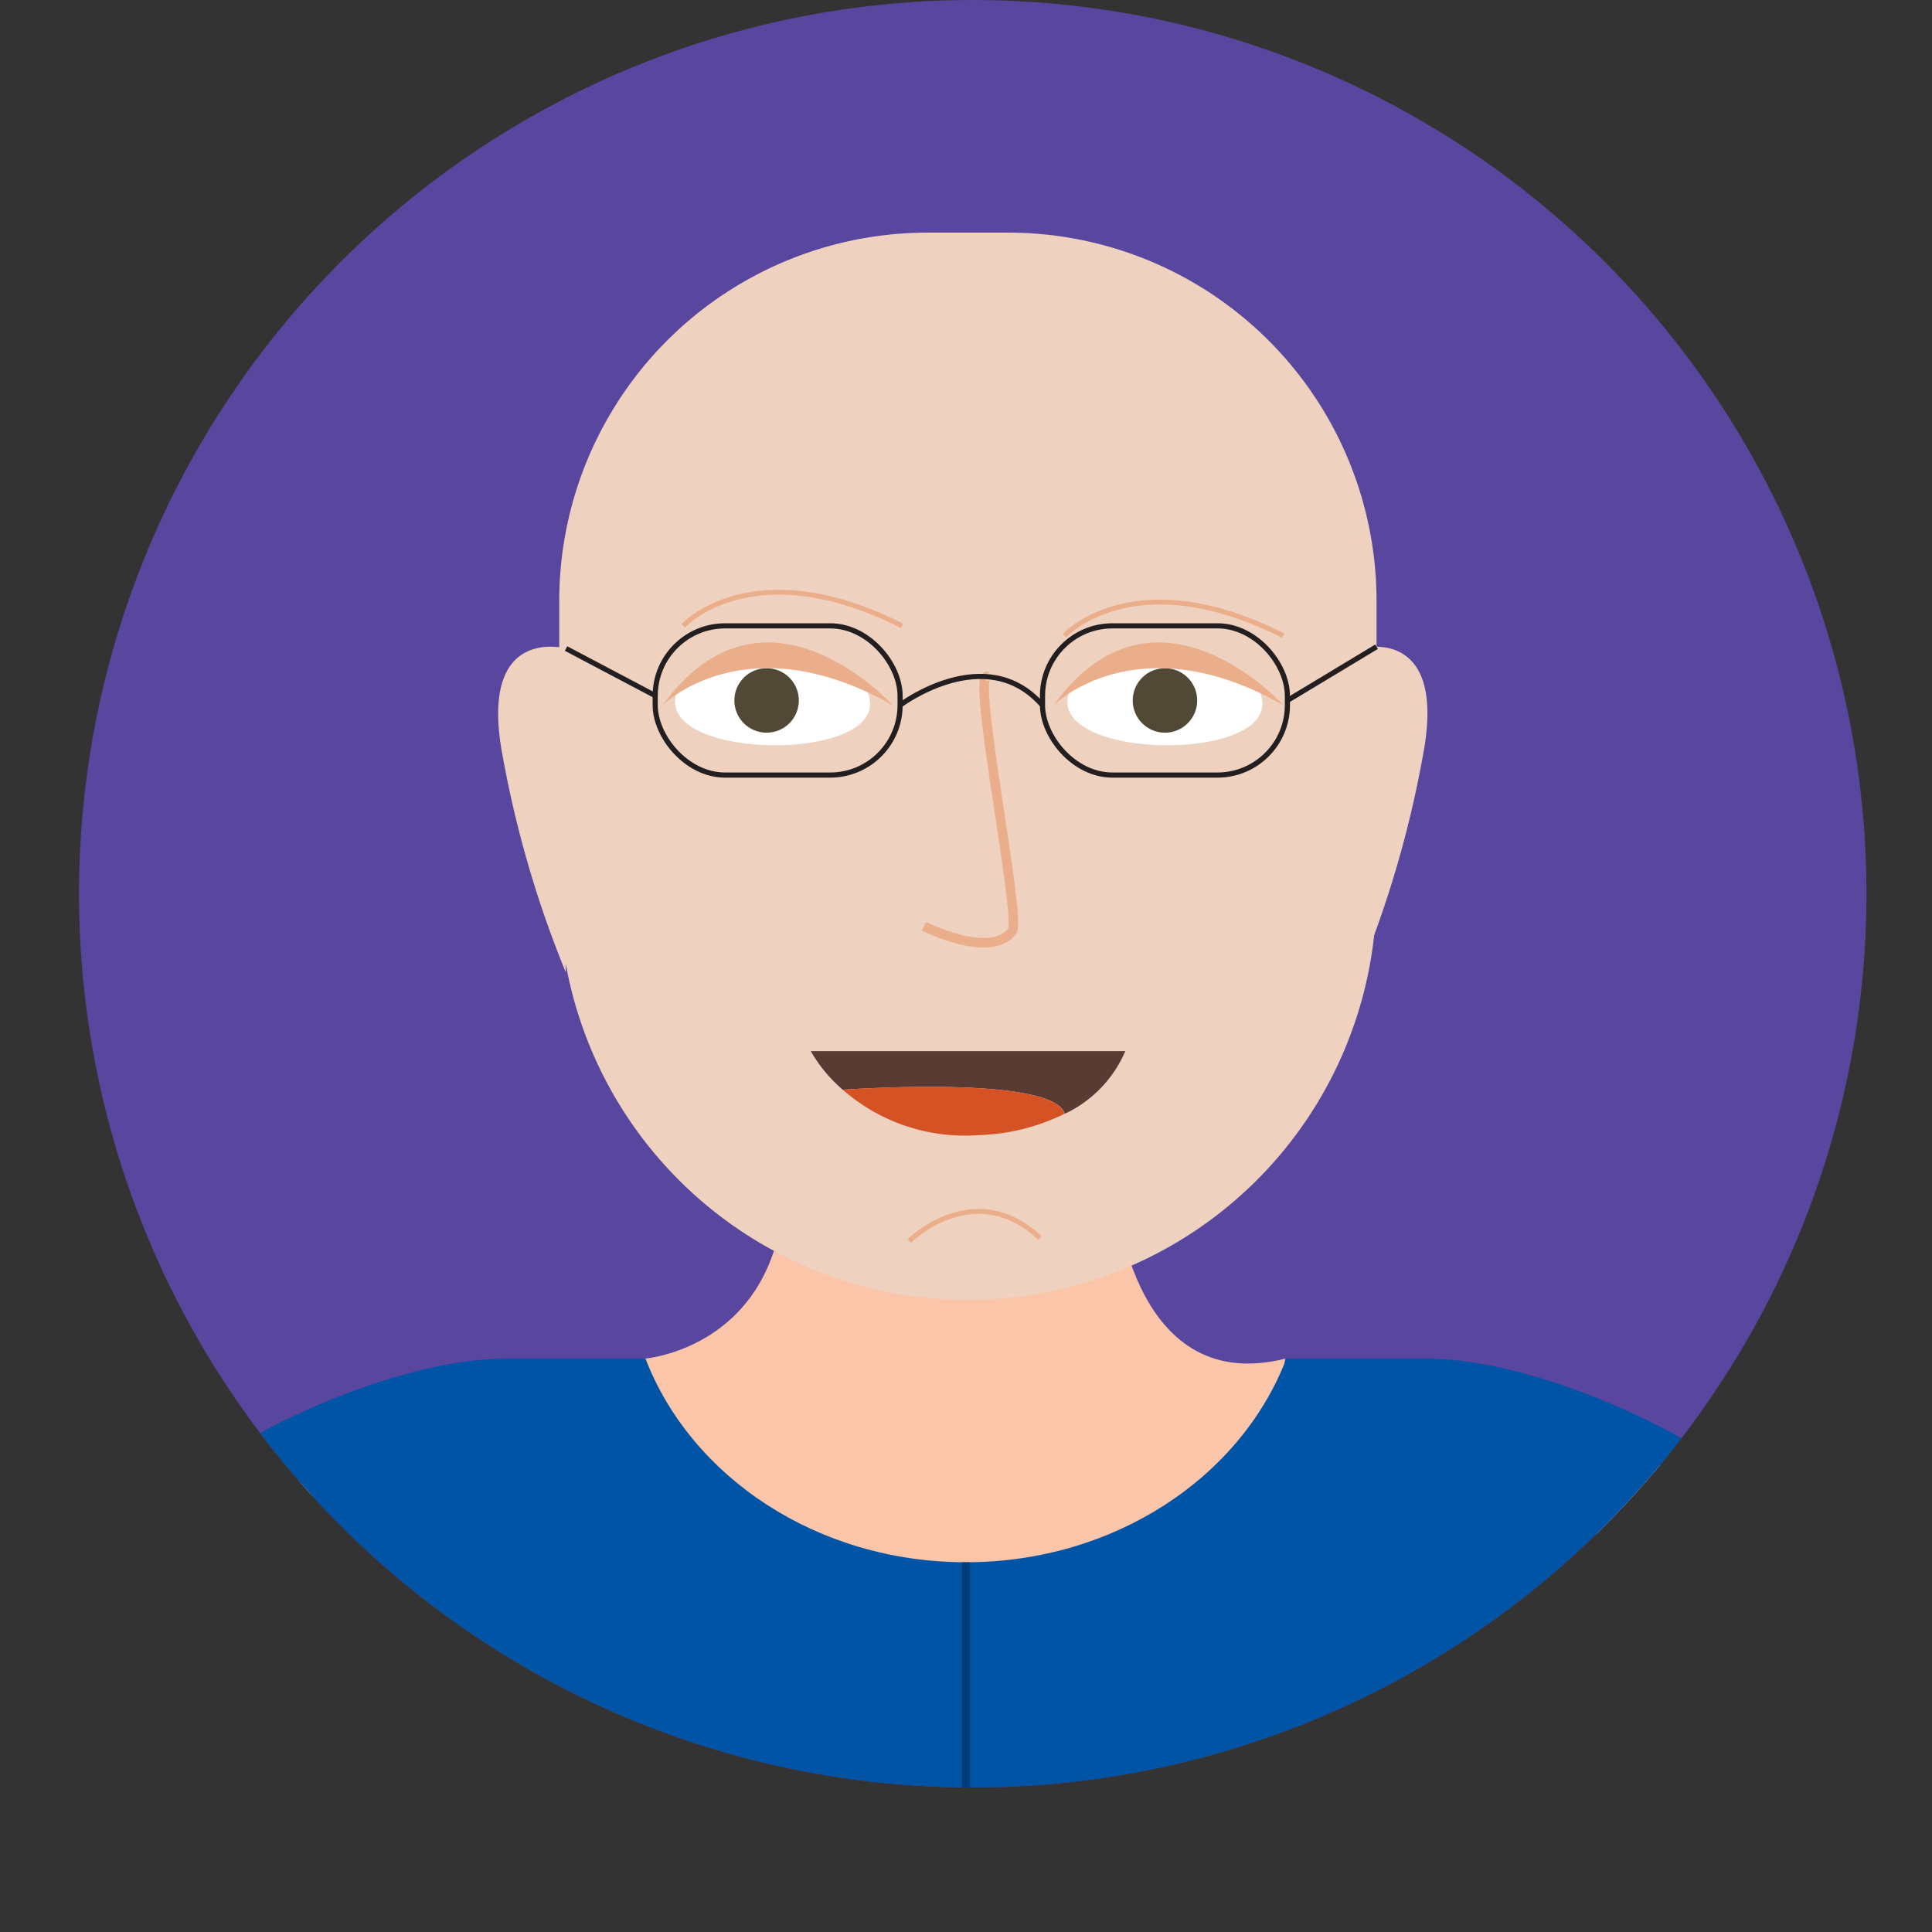 <svg xmlns="http://www.w3.org/2000/svg" xmlns:xlink="http://www.w3.org/1999/xlink" viewBox="0 0 127.65 127.65"><rect x="0" y="0" width="127.65" height="127.65" fill="#333333" stroke="none"/><defs><style>.cls-1{fill:#58469f;}.cls-2{clip-path:url(#clip-path);}.cls-3{fill:#fbc5aa;}.cls-14,.cls-15,.cls-4{fill:#eed1bf;}.cls-5{fill:#d8dcec;}.cls-6{fill:#0054a6;}.cls-7{fill:#00a881;stroke:#003d7b;stroke-width:0.54px;}.cls-14,.cls-15,.cls-18,.cls-7{stroke-miterlimit:10;}.cls-8{fill:#7bafde;}.cls-9{fill:#44515c;}.cls-10{fill:#003d7b;}.cls-11{fill:#fff;}.cls-12{fill:#514835;}.cls-13{fill:#ebae8a;}.cls-14,.cls-15{stroke:#ebae8a;}.cls-14{stroke-width:0.63px;}.cls-15{stroke-width:0.32px;}.cls-16{fill:#5a3b34;}.cls-17{fill:#d55225;}.cls-18{fill:none;stroke:#231f20;stroke-width:0.34px;}</style><clipPath id="clip-path" transform="translate(5.22)"><circle class="cls-1" cx="59.05" cy="59.05" r="59.05"/></clipPath></defs><g id="Layer_2" data-name="Layer 2"><g id="Glavno_Besedilo" data-name="Glavno Besedilo"><circle class="cls-1" cx="64.27" cy="59.05" r="59.05"/><g class="cls-2"><path class="cls-3" d="M37.35,89.77s8.87-.66,9.28-11.33H68.41s.89,13.93,11.28,11.33l-.94,8-21.22,8.46-18.43-5-4.5-9Z" transform="translate(5.22)"/><path class="cls-4" d="M2.91,209.43s-3.13,24.72,13.81,27.2V208.82Z" transform="translate(5.22)"/><path class="cls-4" d="M114.22,209.46s3.14,24.72-13.8,27.2v-27.8Z" transform="translate(5.22)"/><path class="cls-5" d="M122.43,209.8l-27.68-1.2V119.52s6.39-36.9,16.23-16.88Q119.16,158.67,122.43,209.8Z" transform="translate(5.22)"/><path class="cls-5" d="M-5.22,209.8l27.68-1.2V119.52s-6.4-36.9-16.23-16.88Q-1.95,158.67-5.22,209.8Z" transform="translate(5.22)"/><path class="cls-6" d="M89,89.77H79.77c-3,7.83-11.35,13.45-21.17,13.45S40.45,97.6,37.43,89.77H28.22C17.07,89.77-1,101.2,6.3,102c3.07.35,6.87,4.69,10.42,15.62v98.1h83.77v-98.1c3.54-10.93,7.34-15.27,10.42-15.62C118.2,101.2,100.13,89.77,89,89.77Z" transform="translate(5.22)"/><line class="cls-7" x1="63.82" y1="215.74" x2="63.82" y2="103.22"/><rect class="cls-8" x="21.94" y="215.74" width="83.7" height="28.26"/><polygon class="cls-8" points="63.83 244 49.98 372.9 34.16 372.9 21.94 244 63.83 244"/><polygon class="cls-8" points="105.64 244 91.87 372.9 76.13 372.9 63.97 244 105.64 244"/><path class="cls-9" d="M70.91,372.9v12.23h40.9s5.4-12.25-19.28-10c0,0-6-1.07-5.26-8.07" transform="translate(5.22)"/><path class="cls-9" d="M44.7,372.9v12.23H3.79s-5.39-12.25,19.29-10c0,0,6-1.07,5.26-8.07" transform="translate(5.22)"/><circle class="cls-10" cx="70.84" cy="123.94" r="2.11"/><circle class="cls-10" cx="57.02" cy="123.94" r="2.11"/><circle class="cls-10" cx="70.84" cy="139.85" r="2.11"/><circle class="cls-10" cx="57.02" cy="139.85" r="2.11"/><circle class="cls-10" cx="70.84" cy="155.77" r="2.11"/><circle class="cls-10" cx="57.02" cy="155.77" r="2.11"/><circle class="cls-10" cx="70.84" cy="171.68" r="2.11"/><circle class="cls-10" cx="57.02" cy="171.68" r="2.11"/><circle class="cls-10" cx="70.84" cy="187.6" r="2.11"/><circle class="cls-10" cx="57.02" cy="187.6" r="2.11"/><path class="cls-4" d="M61.32,15.37h5.29A24.34,24.34,0,0,1,90.95,39.71V58.88a27,27,0,0,1-27,27h0a27,27,0,0,1-27-27V39.71A24.34,24.34,0,0,1,61.32,15.37Z"/><path class="cls-11" d="M52.27,46.51c0-4.15-12.84-4.31-12.89-.16C39.33,50.1,52.23,50.26,52.27,46.51Z" transform="translate(5.22)"/><path class="cls-11" d="M78.19,46.51c0-4.15-12.84-4.31-12.89-.16C65.25,50.1,78.15,50.26,78.19,46.51Z" transform="translate(5.22)"/><circle class="cls-12" cx="50.65" cy="46.28" r="2.13"/><circle class="cls-12" cx="76.97" cy="46.28" r="2.13"/><path class="cls-13" d="M38.57,46.59s5.48-5.5,15.18,0C53.75,46.59,45.32,37.27,38.57,46.59Z" transform="translate(5.22)"/><path class="cls-13" d="M64.4,46.59s5.48-5.5,15.17,0C79.57,46.59,71.14,37.27,64.4,46.59Z" transform="translate(5.22)"/><path class="cls-14" d="M55.83,61.2s4.39,2.22,5.83.32c.62-.82-2.73-17.18-1.64-16.83" transform="translate(5.22)"/><path class="cls-15" d="M39.92,41.35s4.56-5,14.46,0" transform="translate(5.22)"/><path class="cls-15" d="M65.11,42s4.56-5,14.46,0" transform="translate(5.22)"/><path class="cls-16" d="M69.13,69.45a8.06,8.06,0,0,1-4,4.14C64.35,71,50.51,72,50.46,72a9.71,9.71,0,0,1-2.11-2.55Z" transform="translate(5.22)"/><path class="cls-17" d="M65.11,73.59h0A13.64,13.64,0,0,1,59.39,75a12.24,12.24,0,0,1-8.93-3S64.35,71,65.11,73.59Z" transform="translate(5.22)"/><polygon class="cls-16" points="55.68 72 55.68 72 55.68 72 55.68 72"/><path class="cls-4" d="M32.18,42.85S26.31,41.21,28,50a70.94,70.94,0,0,0,4.16,14.24Z" transform="translate(5.22)"/><path class="cls-4" d="M84.62,42.85s5.87-1.64,4.16,7.15a70.94,70.94,0,0,1-4.16,14.24Z" transform="translate(5.22)"/><path class="cls-15" d="M54.85,82s4.27-4.27,8.64-.21" transform="translate(5.22)"/><rect class="cls-18" x="68.88" y="41.35" width="16.18" height="9.86" rx="4.62"/><rect class="cls-18" x="43.29" y="41.35" width="16.18" height="9.86" rx="4.62"/><path class="cls-18" d="M54.25,46.59s5.66-4.27,9.4,0" transform="translate(5.22)"/><line class="cls-18" x1="37.4" y1="42.85" x2="43.29" y2="45.96"/><line class="cls-18" x1="90.95" y1="42.73" x2="85.06" y2="46.28"/></g></g></g></svg>